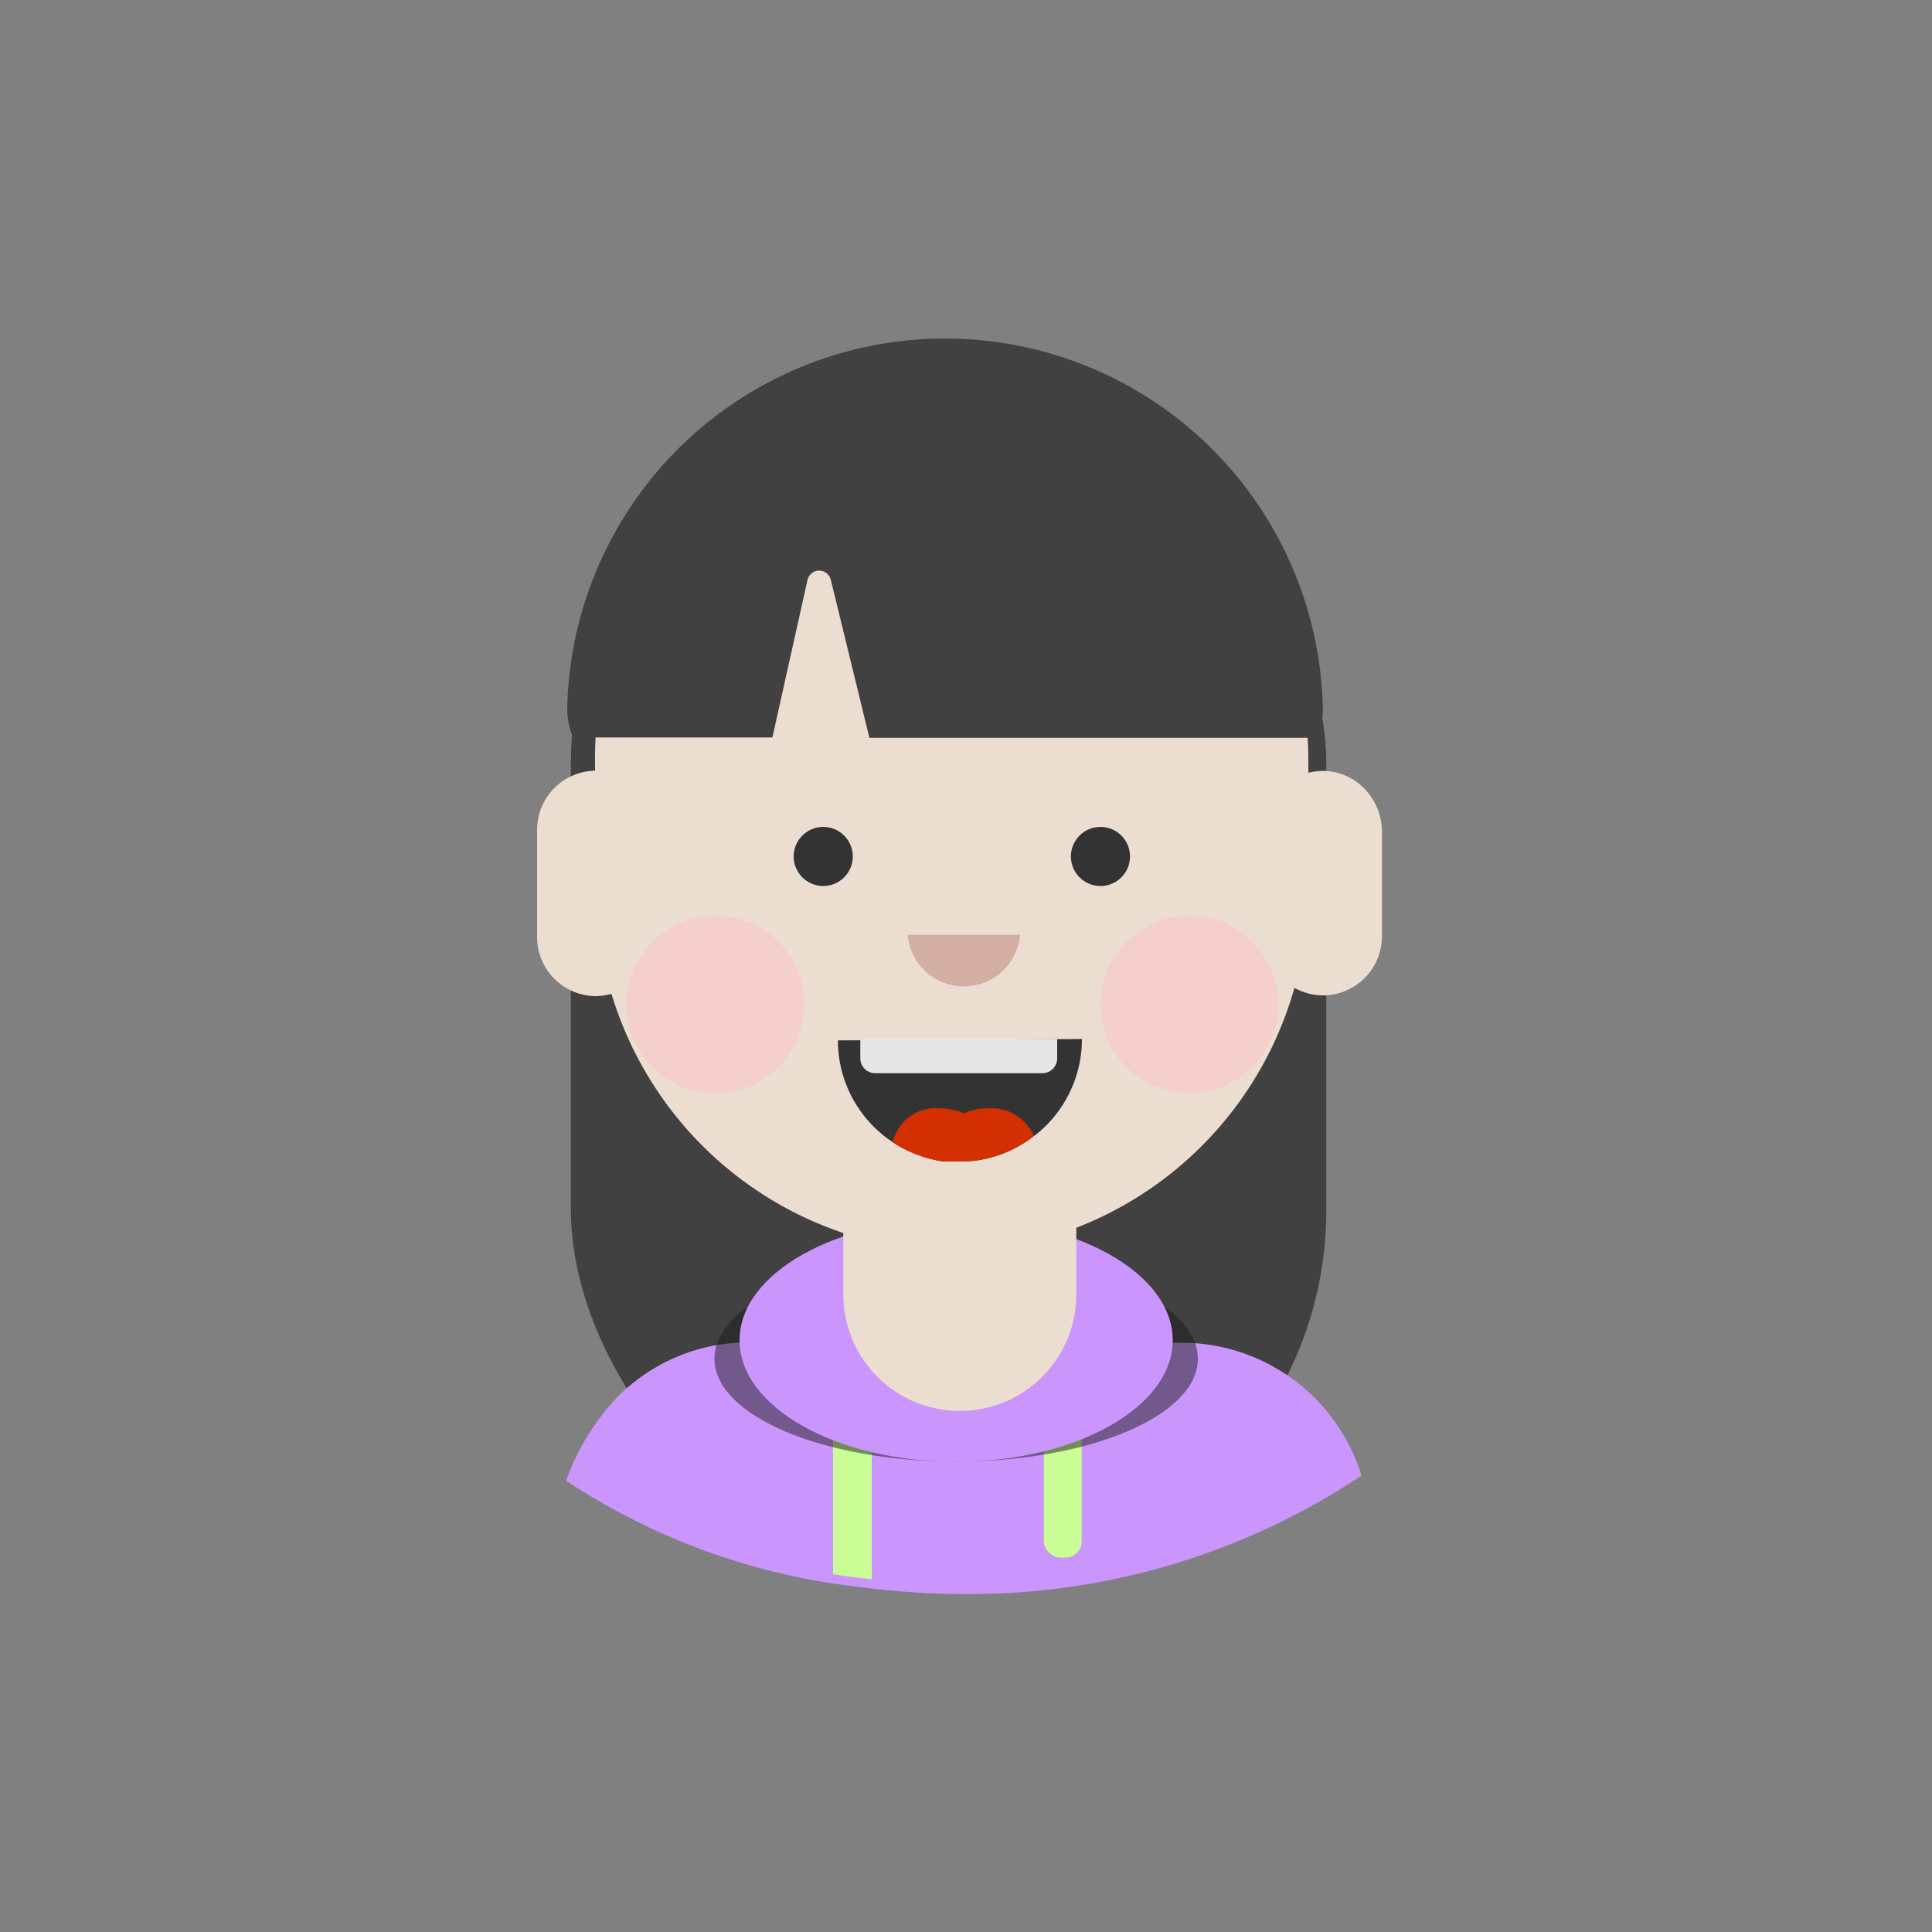 <svg id="Layer_1" data-name="Layer 1" xmlns="http://www.w3.org/2000/svg" viewBox="0 0 100 100"><rect x="0" y="0" width="100" height="100" fill="#808080" stroke="none"/><defs><style>.cls-1{fill:#414141;}.cls-2{fill:#ca96fd;}.cls-3{fill:#333;}.cls-4{fill:#cafd96;}.cls-5{fill:#1a1a1a;opacity:0.5;}.cls-6{fill:#ebddd0;}.cls-7{fill:#f5cfcc;}.cls-8{fill:#d3afa3;}.cls-9{fill:#e6e6e6;}.cls-10{fill:#d42f00;}</style></defs><rect class="cls-1" x="29.55" y="20.41" width="39.1" height="61.34" rx="19.12"/><path class="cls-2" d="M70.47,76.38a36.67,36.67,0,0,1-20.3,6.13,42.27,42.27,0,0,1-5.05-.29c-.65-.07-1.3-.16-2-.26A34.38,34.38,0,0,1,29.3,76.64a12.31,12.31,0,0,1,2.57-4.24,9.55,9.55,0,0,1,6.88-2.92h5.1A6,6,0,0,0,50,75.39a5.88,5.88,0,0,0,5.89-6l.07.11h5.24A9.74,9.74,0,0,1,70.47,76.38Z"/><path class="cls-3" d="M44.56,56.25a5,5,0,0,0,5.07,3.59,4.33,4.33,0,0,0,4.6-3.67.74.74,0,0,0-.75-.75.77.77,0,0,0-.75.75c-.16,1.55-1.88,2.23-3.24,2.17A3.48,3.48,0,0,1,46,55.85c-.23-.94-1.68-.54-1.45.4Z"/><path class="cls-4" d="M45.12,73.83v7.91c-.65-.07-1.3-.15-2-.26V73.83a1,1,0,0,1,1-1h.06A1,1,0,0,1,45.12,73.83Z"/><rect class="cls-4" x="54.03" y="71.82" width="1.96" height="8.8" rx="0.84"/><ellipse class="cls-5" cx="49.49" cy="70.33" rx="12.51" ry="5.32"/><ellipse class="cls-2" cx="49.49" cy="69.37" rx="11.21" ry="6.29"/><path class="cls-6" d="M71.53,43v5.42a3.06,3.06,0,0,1-3,3.1A3,3,0,0,1,67,51.13,18.8,18.8,0,0,1,55.71,63.55V67a6,6,0,0,1-12.06,0V63.82a18.78,18.78,0,0,1-12-12.38,3.35,3.35,0,0,1-.85.12,3.06,3.06,0,0,1-3-3.1V43a3.06,3.06,0,0,1,3-3.11v-.38a18.73,18.73,0,0,1,18.46-19,18.1,18.1,0,0,1,13.05,5.56,19.15,19.15,0,0,1,5.41,13.43V40a3.17,3.17,0,0,1,.76-.1,3,3,0,0,1,2.13.91A3.19,3.19,0,0,1,71.53,43Z"/><circle class="cls-3" cx="42.61" cy="44.33" r="1.53"/><circle class="cls-3" cx="56.96" cy="44.33" r="1.53"/><circle class="cls-7" cx="37.03" cy="51.99" r="4.6"/><circle class="cls-7" cx="61.56" cy="51.99" r="4.6"/><path class="cls-1" d="M68.47,36.66a3.94,3.94,0,0,1-.3,1.53H45l-2-8.19a.62.62,0,0,0-1.2,0l-1.82,8.17H29.66a3.94,3.94,0,0,1-.3-1.53,19.56,19.56,0,0,1,39.11,0Z"/><path class="cls-8" d="M52.8,48.38a2.92,2.92,0,0,1-5.82,0"/><path class="cls-3" d="M56,53.78a6.32,6.32,0,0,1-2.37,4.94l-.1.07A6.2,6.2,0,0,1,50.92,60l-.28.05a6.11,6.11,0,0,1-1,.07h-.42l-.37,0a6.36,6.36,0,0,1-2.64-1l0,0a6.31,6.31,0,0,1-2.84-5.27Z"/><path class="cls-9" d="M44.54,53.78H54.72a0,0,0,0,1,0,0v1a.77.77,0,0,1-.77.77H45.3a.77.77,0,0,1-.77-.77v-1A0,0,0,0,1,44.54,53.78Z"/><path class="cls-10" d="M53.51,58.79A6.2,6.2,0,0,1,50.92,60l-.28.05a6.11,6.11,0,0,1-1,.07h-.42l-.37,0a6.36,6.36,0,0,1-2.64-1l0,0a2.27,2.27,0,0,1,2.44-1.75,2.88,2.88,0,0,1,1.23.26,2.88,2.88,0,0,1,1.23-.26A2.38,2.38,0,0,1,53.51,58.79Z"/></svg>